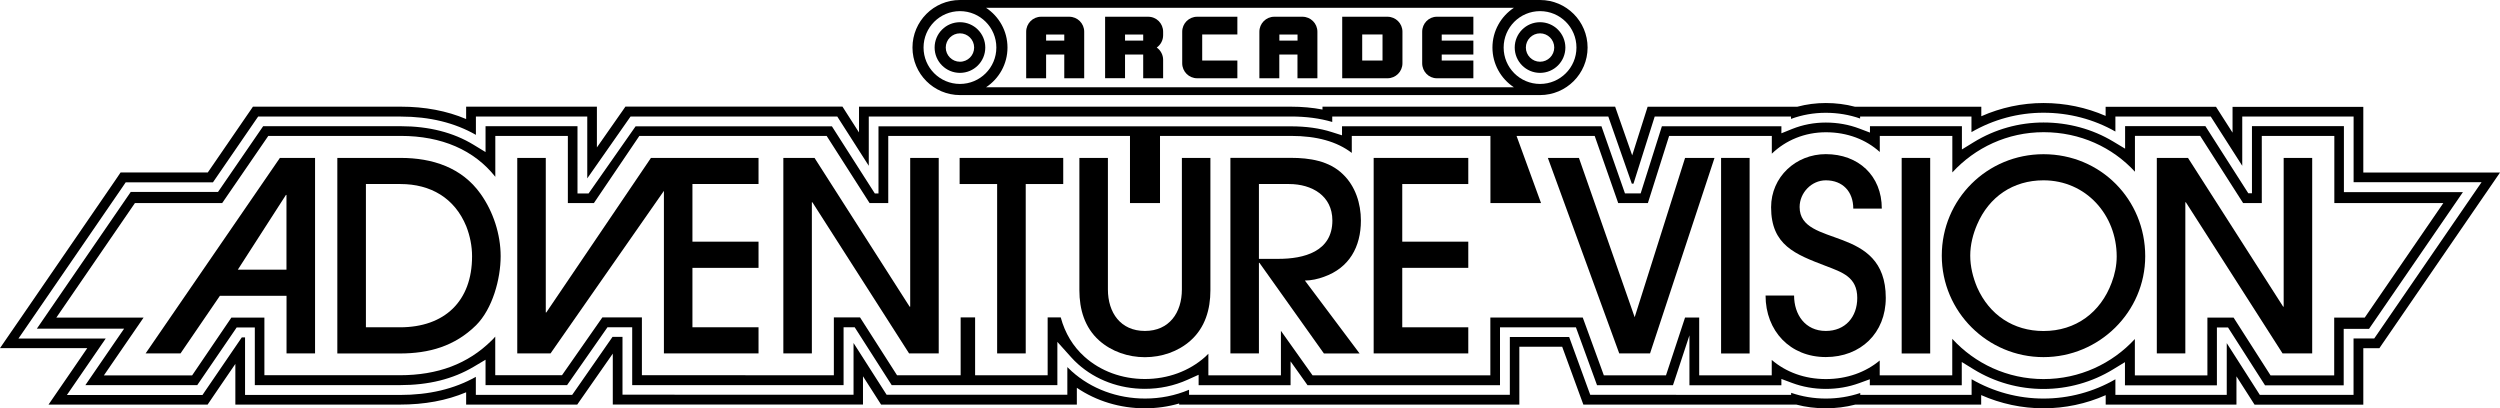 <?xml version="1.0" encoding="utf-8"?>
<!-- Generator: Adobe Illustrator 25.4.1, SVG Export Plug-In . SVG Version: 6.00 Build 0)  -->
<svg version="1.1" id="Layer_1" xmlns="http://www.w3.org/2000/svg" xmlns:xlink="http://www.w3.org/1999/xlink" x="0px" y="0px"
	 viewBox="0 0 3839 627" style="enable-background:new 0 0 3839 627;" xml:space="preserve">
<style type="text/css">
	.st0{fill:#FA3101;}
	.st1{fill:#A41A10;}
	.st2{fill:#FFFFFF;}
	.st3{fill:#0046B7;}
	.st4{fill:#E41F28;}
	.st5{display:none;}
	.st6{display:inline;fill:#FFFFFF;}
</style>
<g>
	<g>
		<g>
			<path d="M2089.8,338.6c0-26-8.5-52.8-27.6-71c-21.1-20.7-51.5-25.2-79.9-25.2h-92.9v300.3h43.8V403.6h0.8l99,139.2h54.8l-84-112
				c9.7,0,20.3-2.4,29.2-5.7C2071.9,411.3,2089.8,379.2,2089.8,338.6z M1963.2,397.5h-30V282.6h46.3c34.9,0,66.5,17.9,66.5,56
				C2046,386.5,2002.1,397.5,1963.2,397.5z"/>
		</g>
		<g>
			<path d="M223.6,542.7h53.6l60.5-88.5h102.3v88.5h43.8V242.5h-54L223.6,542.7z M439.9,299.3v114.8h-74.7l73.9-114.8H439.9z"/>
		</g>
		<g>
			<polygon points="2109.4,542.7 2254.7,542.7 2254.7,502.6 2153.3,502.6 2153.3,411.3 2254.7,411.3 2254.7,371.1 2153.3,371.1 
				2153.3,282.6 2254.7,282.6 2254.7,242.5 2109.4,242.5 			"/>
		</g>
		<g>
			<path d="M1814.9,444.5c0,35.7-19.5,63.7-56.8,63.7c-37.3,0-56.8-28-56.8-63.7V242.5h-43.8v203.3c0,29.2,8.1,57.2,30.4,77.1
				c19.1,17,44.6,25.6,70.2,25.6c25.6,0,51.1-8.5,70.2-25.6c22.3-19.9,30.4-47.9,30.4-77.1V242.5h-43.8V444.5z"/>
		</g>
		<g>
			<polygon points="1473.6,282.6 1531.2,282.6 1531.2,542.7 1575.1,542.7 1575.1,282.6 1632.7,282.6 1632.7,242.5 1473.6,242.5 			
				"/>
		</g>
		<g>
			<polygon points="1019.5,242.5 999.6,242.5 838.9,479.8 838.1,479.8 838.1,242.5 794.3,242.5 794.3,542.7 845.4,542.7 
				1019.5,293.1 1019.5,542.7 1164.8,542.7 1164.8,502.6 1063.3,502.6 1063.3,411.3 1164.8,411.3 1164.8,371.1 1063.3,371.1 
				1063.3,282.6 1164.8,282.6 1164.8,242.5 1054.8,242.5 			"/>
		</g>
		<g>
			<path d="M615.4,242.5H518v300.3h95.8c45,0,84.4-11,117.3-43.4c25.2-25.2,37.7-71,37.7-105.9c0-33.7-11.4-68.6-30.8-95.8
				C709.2,257.1,663.7,242.5,615.4,242.5z M614.2,502.6h-52.3V282.6H615c46.3,0,83.2,21.5,101,64.9c5.7,14.6,8.9,30.4,8.9,45.9
				C725,462.8,682.4,502.6,614.2,502.6z"/>
		</g>
		<g>
			<rect x="2642.9" y="242.5" width="43.8" height="300.3"/>
		</g>
		<g>
			<polygon points="1397.7,470.9 1396.8,470.9 1250.8,242.5 1202.9,242.5 1202.9,542.7 1246.7,542.7 1246.7,310.6 1247.5,310.6 
				1396,542.7 1441.5,542.7 1441.5,242.5 1397.7,242.5 			"/>
		</g>
		<g>
			<polygon points="2510.2,487.1 2424.6,242.5 2376.9,242.5 2486.5,542.7 2533.8,542.7 2632.8,242.5 2587.6,242.5 			"/>
		</g>
		<g>
			<path d="M3599.3,294.7v-12.1v-88.9h-141.2v70.5v32.6h-5.6l-16.7-26.1l-49.2-77h-123.3v13.2v21.4l-18.3-11
				c-31.8-19.1-68.8-29.2-107-29.2c-37.8,0-74.7,10.4-106.9,30.1l-18.4,11.3v-21.6v-14.1h-141.2v9.8l-16.4-6.2
				c-16.1-6.1-33.4-9.2-51.4-9.2c-18,0-35.3,3.3-51.6,9.8l-16.6,6.7v-10.8H2552l-32.6,103.1h-24.1l-36.1-103.1h-398.4v13.9l-15.8-5
				c-18.3-5.9-39.4-8.8-62.7-8.8h-633.3v70.5v32.6h-5.6l-16.7-26.1l-49.2-77H976l-72.2,103.1h-17V193.8H745.6v18.2v21.5l-18.4-11.2
				c-31-18.9-68.6-28.5-111.8-28.5H404.1l-65.7,95.7l-3.6,5.2h-6.4H200.8l-144.2,210h111h23l-13,18.9l-46.5,67.8h171.8l56.9-83.2
				l3.6-5.3h6.4h9.4h12.1v12.1v76.4h222.6c44.3,0,81.5-9.2,113.5-28.2l18.2-10.8v21.2v17.8h125.2l62-88.8h38v88.8h324.6v-88.8h17.1
				l56.8,88.8h254.4v-34.8v-31.6l21.1,23.5c3.3,3.7,6.9,7.3,10.6,10.6c27.4,24.5,63.9,38,102.7,38c22.9,0,44.9-4.7,65.4-13.9
				l17.1-7.7v16h141.2v-36.6l22,30.9l4,5.7h295.6v-76.7v-12.1h12.1h96h8.5l2.9,7.9l29.5,80.9H2569l1.7-5l23.6-71.5v75.3v1.3h141.2
				v-9.7l16.3,6.1c16.3,6.1,33.8,9.2,51.8,9.2c18,0,35.3-3,51.5-8.9l16.2-5.9v9.2h141.2v-14.1v-21.6l18.4,11.3
				c32.1,19.7,69.1,30.1,106.9,30.1c37.8,0,74.8-10.4,106.9-30l18.4-11.2v21.6v14h141.2v-88.8h17.1l56.8,88.8h120.8v-74.6v-12.1
				h12.1h26.8l144.2-210h-170.9H3599.3z M3631.3,487.7h-46.9v88.8h-97.7l-56.8-88.8h-40.2v88.8h-111.4v-55.9
				c-34.8,37.8-84.8,61.5-140.2,61.5c-55.5,0-105.5-23.9-140.2-61.8v56.1h-111.4v-22.8c-21.7,18-50.2,28.5-82.7,28.5
				c-32.7,0-61.4-10.8-83.1-29.4v23.7h-111.4v-88.8h-21.7l-29.3,88.8h-95.4l-32.4-88.8h-141.9v88.8h-133.2h-79.7h-60.1l-48.6-68.4
				v68.4h-111.4v-33.2c-1.6,1.6-3.1,3.2-4.8,4.7c-24.6,22-57.5,34.1-92.7,34.1c-35.1,0-68.1-12.1-92.7-34.2
				c-17.7-15.8-30-36.3-36.5-60.4h-20.1v88.8h-111.4v-88.8h-22.2v88.8h-97.7l-56.8-88.8h-40.2v88.8h-81.9h-29.5H985.7v-88.8H925
				l-62,88.8H760.5v-59.3c-1.8,2.1-3.6,4.1-5.6,6c-36.4,35.9-82.5,53.3-141.2,53.3h-96.3h-33.3h-78.1v-88.5h-50.7L295,576.5H159.5
				l32.9-47.9l28.1-40.9h-134l120.7-175.9h134L412,208.7h72.3h33.3h97.9c62.7,0,112.6,21.7,145.1,62.8v-62.8h111.4v103.1h40
				l69.8-103.1h137.8h49.6h29.5h70.7l65.9,103.1h28.7V208.7h76h35.4h148.4h42.8h68.6v103.1h46.1V208.7h74.4h37h89.7
				c39.7,0,70.4,8.6,93.4,26.1v-26.1h212.9v103.1h77.7l-37.6-103.1h120l36.1,103.1h45.6l32.6-103.1h46.3h70.4h41v27.3
				c21.2-20.5,50.4-32.9,83.1-32.9c33,0,61.7,11.3,82.7,30.3v-24.7h111.4v56.1c34.8-38,84.8-61.8,140.2-61.8
				c56.1,0,105.7,23.2,140.2,60.7v-55h100.2l65.9,103.1h28.7V208.7h111.4v103.1H3752L3631.3,487.7z"/>
		</g>
		<g>
			<polygon points="3506.8,470.9 3506,470.9 3359.9,242.5 3312,242.5 3312,542.7 3355.8,542.7 3355.8,310.6 3356.6,310.6 
				3505.1,542.7 3550.6,542.7 3550.6,242.5 3506.8,242.5 			"/>
		</g>
		<g>
			<path d="M2763.5,317.9c0-21.9,18.3-41,40.2-41c26,0,42.2,17.4,42.2,43.4h43.8c0-50.7-36.1-83.6-86-83.6c-45.9,0-84,34.9-84,81.6
				c0,58.4,37.3,72.2,84,90.1c25.2,9.7,48.3,17,48.3,49.1c0,29.2-18.3,50.7-48.3,50.7c-31.7,0-48.7-25.2-48.7-54.4h-43.8
				c0,54.4,37.7,94.5,92.5,94.5c53.6,0,92.1-36.9,92.1-90.9C2895.8,343.5,2763.5,381.6,2763.5,317.9z"/>
		</g>
		<g>
			<path d="M3138,173.1c39.2,0,77.2,10,110.4,28.9v-8.2v-14.9h14.9h123.3h8.2l4.4,6.9l44,68.8v-60.8v-14.9h14.9h141.2h14.9v14.9v86
				h168.1h28.4l-16.1,23.4l-144.2,210l-4.5,6.5h-7.9h-23.9v71.8v14.9h-14.9h-120.8h-8.2l-4.4-6.9l-46.4-72.6v64.5v14.9h-14.9h-141.2
				h-14.9v-14.9v-9c-33.5,19.4-71.5,29.6-110.4,29.6c-38.9,0-76.9-10.3-110.4-29.7v9.1v14.9h-14.9h-141.2h-14.9v-2.8
				c-16.8,5.6-34.5,8.5-52.8,8.5c-18.5,0-36.4-3-53.3-8.8v3.1h-14.9h-141.2h-14.4H2569h-116.6h-10.4l-3.6-9.8l-28.8-79h-91.1v73.9
				v14.9h-14.9h-462.8h-14.9v-7.8c-21.3,9-44,13.5-67.5,13.5c-42.5,0-82.5-14.8-112.6-41.8c-2.3-2.1-4.6-4.2-6.8-6.5v27.6v14.9
				h-14.9h-254.4h-8.2l-4.4-6.9l-46.4-72.6v64.5v14.9h-14.9H970.8h-14.9v-14.9v-73.9h-15.3L883.1,600l-4.5,6.4h-7.8H745.6h-14.9
				v-14.9v-12.8c-33.4,18.7-71.7,27.8-116.8,27.8H391.2h-14.9v-14.9v-73.5h-5l-56,82l-4.4,6.5h-7.9H131.1h-28.4l16.1-23.4l43.5-63.3
				H56.7H28.3l16.1-23.4l144.2-210l4.4-6.5h7.9h126.1l64.9-94.5l4.5-6.5h7.9h211.3c44,0,82.7,9.5,115.2,28.1v-13.2v-14.9h14.9h141.2
				h14.9v14.9v80l62-88.6l4.5-6.4h7.8h301.4h8.2l4.4,6.9l44,68.8v-60.8v-14.9h14.9h633.3c23.3,0,44.7,2.8,63.5,8.4v-8.4h14.9h398.4
				h10.6l3.5,10l32.6,93.1h2.6l29.3-92.7l3.3-10.4h10.9h183.5h14.9v3.7c16.9-6.2,34.8-9.4,53.3-9.4c18.4,0,36.1,3,52.8,8.8v-3.1
				h14.9h141.2h14.9v14.9v9.1C3061.1,183.4,3099.1,173.1,3138,173.1 M3138,158.2c-33,0-65.5,7-95.5,20.3v-14.6h-14.9h-14.9h-141.2
				h-14.9h-8.1c-14.4-3.8-29.4-5.7-44.8-5.7c-15,0-29.6,1.9-43.8,5.7h-9.5h-14.9H2552H2541h-10.9l-3.3,10.4l-3.3,10.4l-17.1,53.9
				l-19.2-54.8l-3.5-10l-3.5-10h-10.6h-10.6h-398.4h-14.9h-14.9v4.4c-15.1-2.9-31.4-4.4-48.6-4.4h-633.3H1334h-14.9v14.9v14.9v9.8
				l-16.6-25.9l-4.4-6.9l-4.4-6.9h-8.2h-8.2H976h-7.8h-7.8l-4.4,6.4l-4.5,6.4l-34.9,49.9v-32.8v-14.9v-14.9h-14.9h-14.9H745.6h-14.9
				h-14.9v14.9v4.1c-29.7-12.6-63.4-19-100.3-19H404.1h-7.9h-7.8l-4.4,6.5l-4.5,6.5l-60.4,88H200.8H193h-7.8l-4.4,6.5l-4.4,6.5
				l-144.2,210L16,511.3L0,534.6h28.3h28.4H134l-27.4,40L90.5,598l-16,23.3h28.3h28.4h171.8h7.9h7.9l4.4-6.5l4.4-6.5l33.8-49.5v32.7
				v14.9v14.9h14.9h14.9h222.6c38.2,0,71.8-6.2,102-18.9v4v14.9h14.9h14.9h125.2h7.8h7.8l4.4-6.4l4.5-6.4L941,543v48.4v14.9v14.9
				h14.9h14.9h324.6h14.9h14.9v-14.9v-14.9v-13.6l19,29.7l4.4,6.9l4.4,6.9h8.2h8.2h254.4h14.9h14.9v-14.9v-10.9
				c30,20.4,66.4,31.5,104.5,31.5c18.1,0,35.7-2.5,52.6-7.4v1.7h14.9h14.9h462.8h14.9h14.9v-14.9v-14.9v-59h65.8l25.3,69.2l3.6,9.8
				l3.6,9.8h10.4h10.4H2569h10.8h14.4h141.2h14.9h8.1c14.5,3.8,29.7,5.7,45.1,5.7c15.6,0,30.8-1.9,45.5-5.7h7.4h14.9h141.2h14.9
				h14.9v-14.6C3072.4,620,3105,627,3138,627c33,0,65.5-6.9,95.5-20.2v14.5h14.9h14.9h141.2h14.9h14.9v-14.9v-14.9v-13.6l19,29.7
				l4.4,6.9l4.4,6.9h8.2h8.2h120.8h14.9h14.9v-14.9v-14.9v-56.9h9h7.9h7.8l4.4-6.5l4.5-6.5l144.2-210l16.1-23.4l16-23.3h-28.3h-28.4
				h-153.2v-71.1v-14.9v-14.9h-14.9h-14.9h-141.2h-14.9h-14.9v14.9v14.9v9.8l-16.6-25.9l-4.4-6.9l-4.4-6.9h-8.2h-8.2h-123.3h-14.9
				h-14.9v14C3203.7,165,3171.2,158.2,3138,158.2L3138,158.2z"/>
		</g>
		<g>
			<rect x="2920.2" y="242.5" width="43.8" height="300.3"/>
		</g>
		<g>
			<path d="M3138,236.8c-86.4,0-156.2,69-156.2,155.8c0,86,70.2,155.8,156.2,155.8c85.6,0,156.2-69.4,156.2-155
				C3294.2,306.2,3225.6,236.8,3138,236.8z M3242.7,434c-17,45.9-55.2,74.3-104.7,74.3c-46.3,0-83.2-24.8-101.9-67
				c-6.5-15.4-10.6-32.1-10.6-48.7c0-16.6,4.1-32.9,10.6-47.9c18.3-42.6,55.2-67.8,101.9-67.8c65.3,0,112.4,53.2,112.4,116.9
				C3250.4,407.6,3247.5,421.4,3242.7,434z"/>
		</g>
	</g>
	<g>
		<g>
			<path d="M1575.8,48.7v71.5h30.6V83.7h27.9v36.5h30.6V48.7c0-12.7-10.3-23-23-23h-43.2C1586.1,25.7,1575.8,36,1575.8,48.7z
				 M1634.3,62.3h-27.9v-9.3h27.9V62.3z"/>
		</g>
		<g>
			<path d="M1933.9,48.7v71.5h30.6V83.7h27.9v36.5h30.6V48.7c0-12.7-10.3-23-23-23h-43.2C1944.2,25.7,1933.9,36,1933.9,48.7z
				 M1992.5,62.3h-27.9v-9.3h27.9V62.3z"/>
		</g>
		<g>
			<path d="M2061.1,25.7v94.5h69.5c12.7,0,23-10.3,23-23V48.7c0-12.7-10.3-23-23-23H2061.1z M2123,93h-31.2V52.9h31.2V93z"/>
		</g>
		<g>
			<path d="M1786.1,48.7c0-6.4-2.6-12.1-6.7-16.3c-2.1-2.1-4.6-3.8-7.3-4.9c-2.8-1.2-5.8-1.8-9-1.8l0,0h-7.6h-58.5v18.7v8.5v9.3
				v21.4v36.5h30.6V83.7h27.9v36.5h30.6V91.9c0-7.8-3.9-14.7-9.8-18.9c5.9-4.2,9.8-11,9.8-18.9v-1.2l0,0V48.7z M1755.5,62.3h-27.9
				v-9.3h27.9V62.3z"/>
		</g>
		<g>
			<path d="M2262.5,52.9V25.7h-56.1c-12.4,0-22.5,10.3-22.5,23l0,48.5c0,12.7,10.1,23,22.5,23l56.1,0V93h-48.6v-9.3h48.6V62.3h-48.6
				v-9.3H2262.5z"/>
		</g>
		<g>
			<path d="M1900.1,52.9V25.7h-61.7c-12.7,0-23,10.3-23,23v48.5c0,12.7,10.3,23,23,23h61.7V93h-54V52.9H1900.1z"/>
		</g>
		<g>
			<g>
				<path d="M1474.1,34.1c-21.5,0-38.9,17.4-38.9,38.9c0,21.5,17.4,38.9,38.9,38.9c21.5,0,38.9-17.4,38.9-38.9
					C1513,51.5,1495.6,34.1,1474.1,34.1z M1474.1,94.8c-12,0-21.8-9.8-21.8-21.8c0-12,9.8-21.8,21.8-21.8s21.8,9.8,21.8,21.8
					C1495.9,85,1486.2,94.8,1474.1,94.8z"/>
			</g>
			<g>
				<path d="M2364.9,34.1c-21.5,0-38.9,17.4-38.9,38.9c0,21.5,17.4,38.9,38.9,38.9c21.5,0,38.9-17.4,38.9-38.9
					C2403.7,51.5,2386.3,34.1,2364.9,34.1z M2364.9,94.8c-12,0-21.8-9.8-21.8-21.8c0-12,9.8-21.8,21.8-21.8s21.8,9.8,21.8,21.8
					C2386.7,85,2376.9,94.8,2364.9,94.8z"/>
			</g>
			<g>
				<path d="M2364.9,0C2364.9,0,2364.8,0,2364.9,0l-890.7,0c-40.3,0-73,32.7-73,73c0,40.3,32.7,73,73,73h890.7v0
					c40.3,0,73-32.7,73-73C2437.9,32.7,2405.2,0,2364.9,0z M1474.1,128.9c-30.9,0-55.9-25-55.9-55.9s25-55.9,55.9-55.9
					c30.9,0,55.9,25,55.9,55.9S1505,128.9,1474.1,128.9z M1514.2,134c19.8-13.1,32.9-35.5,32.9-61c0-25.5-13.1-47.9-32.9-61h810.5
					c-19.8,13.1-32.9,35.5-32.9,61c0,25.5,13.1,47.9,32.9,61H1514.2z M2364.9,128.9c-30.9,0-55.9-25-55.9-55.9
					c0-30.9,25-55.9,55.9-55.9c30.9,0,55.9,25,55.9,55.9C2420.8,103.9,2395.8,128.9,2364.9,128.9z"/>
			</g>
		</g>
	</g>
</g>
</svg>
